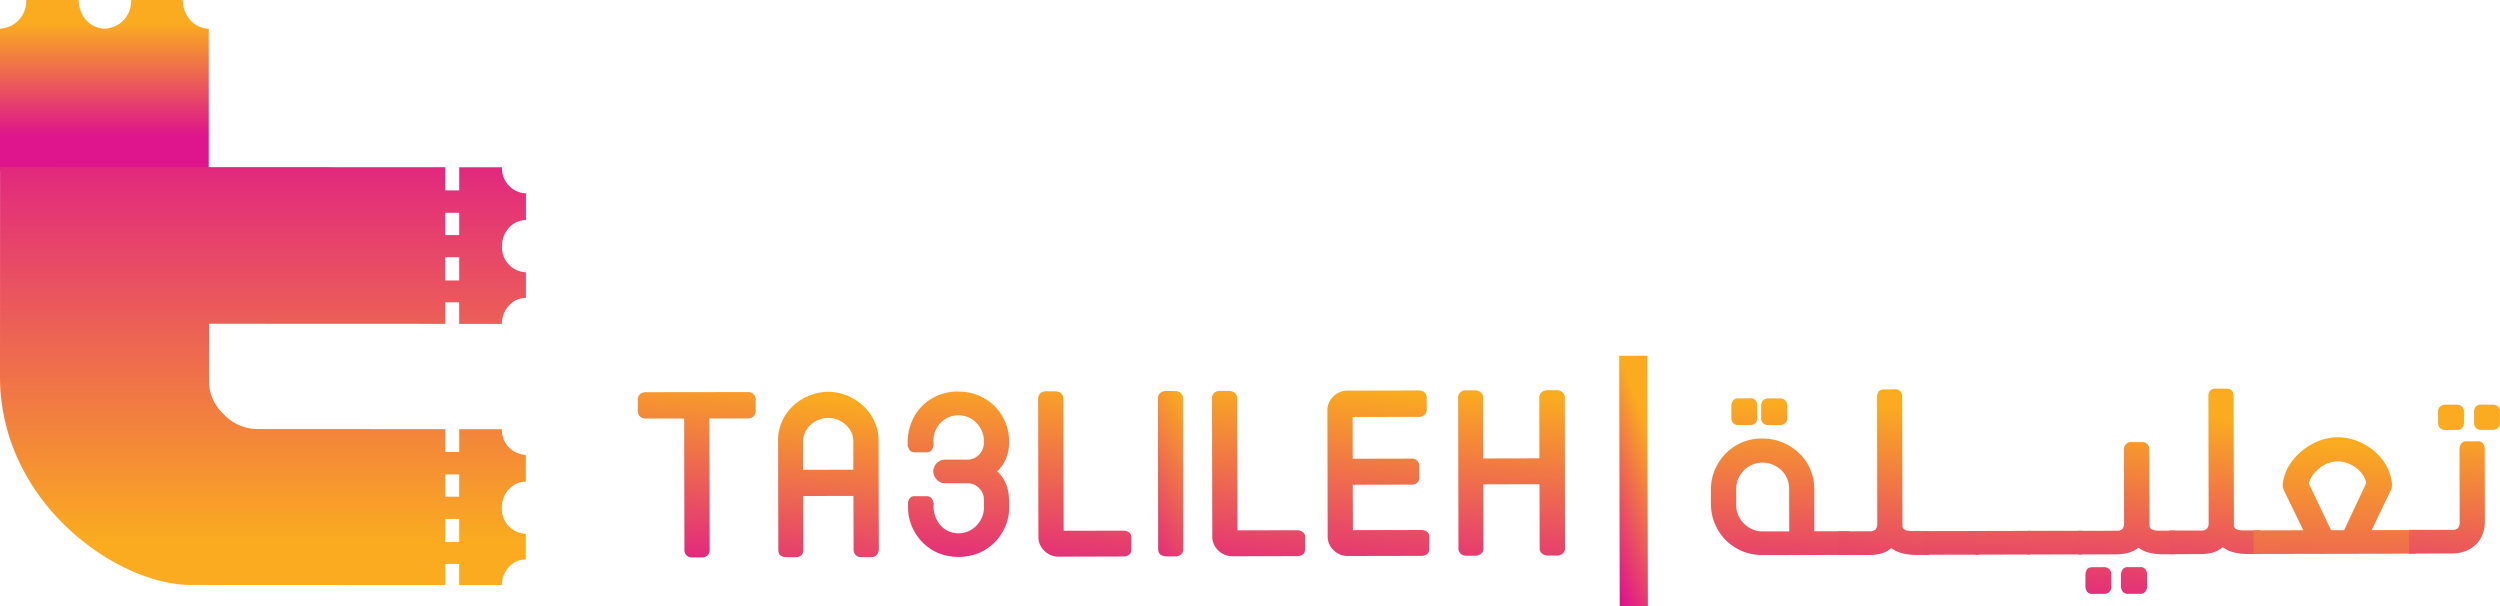 <svg xmlns="http://www.w3.org/2000/svg" xmlns:xlink="http://www.w3.org/1999/xlink" width="170.714" height="41.39" viewBox="0 0 170.714 41.39">
  <defs>
    <linearGradient id="linear-gradient" x1="0.511" y1="-0.145" x2="0.448" y2="1.182" gradientUnits="objectBoundingBox">
      <stop offset="0" stop-color="#faab20"/>
      <stop offset="1" stop-color="#de158c"/>
    </linearGradient>
    <linearGradient id="linear-gradient-2" x1="0.54" y1="-0.117" x2="0.468" y2="1.21" xlink:href="#linear-gradient"/>
    <linearGradient id="linear-gradient-3" x1="0.532" y1="-0.09" x2="0.46" y2="1.239" xlink:href="#linear-gradient"/>
    <linearGradient id="linear-gradient-4" x1="0.533" y1="-0.063" x2="0.455" y2="1.265" xlink:href="#linear-gradient"/>
    <linearGradient id="linear-gradient-5" x1="0.617" y1="-0.044" x2="0.331" y2="1.284" xlink:href="#linear-gradient"/>
    <linearGradient id="linear-gradient-6" x1="0.531" y1="-0.026" x2="0.452" y2="1.303" xlink:href="#linear-gradient"/>
    <linearGradient id="linear-gradient-7" x1="0.529" y1="0.001" x2="0.457" y2="1.328" xlink:href="#linear-gradient"/>
    <linearGradient id="linear-gradient-8" x1="0.524" y1="0.029" x2="0.456" y2="1.356" xlink:href="#linear-gradient"/>
    <linearGradient id="linear-gradient-9" x1="0.528" y1="0.036" x2="0.475" y2="1.438" xlink:href="#linear-gradient"/>
    <linearGradient id="linear-gradient-10" x1="0.55" y1="0.109" x2="0.469" y2="1.437" xlink:href="#linear-gradient"/>
    <linearGradient id="linear-gradient-11" x1="0.581" y1="-5.135" x2="0.447" y2="4.164" xlink:href="#linear-gradient"/>
    <linearGradient id="linear-gradient-12" x1="0.58" y1="-5.05" x2="0.446" y2="4.238" xlink:href="#linear-gradient"/>
    <linearGradient id="linear-gradient-13" x1="0.579" y1="-4.975" x2="0.445" y2="4.32" xlink:href="#linear-gradient"/>
    <linearGradient id="linear-gradient-14" x1="0.544" y1="-0.174" x2="0.468" y2="1.273" xlink:href="#linear-gradient"/>
    <linearGradient id="linear-gradient-15" x1="0.545" y1="0.18" x2="0.465" y2="1.508" xlink:href="#linear-gradient"/>
    <linearGradient id="linear-gradient-16" x1="0.525" y1="-0.126" x2="0.479" y2="1.756" xlink:href="#linear-gradient"/>
    <linearGradient id="linear-gradient-17" x1="0.518" y1="0.146" x2="0.438" y2="1.62" xlink:href="#linear-gradient"/>
    <linearGradient id="linear-gradient-18" x1="0.597" y1="0.173" x2="0.337" y2="1.051" xlink:href="#linear-gradient"/>
    <linearGradient id="linear-gradient-19" x1="0.5" y1="0.138" x2="0.5" y2="0.788" xlink:href="#linear-gradient"/>
    <linearGradient id="linear-gradient-20" x1="0.5" y1="0.896" x2="0.5" y2="-0.134" xlink:href="#linear-gradient"/>
  </defs>
  <g id="Group_25939" data-name="Group 25939" transform="translate(-62.945 -37.236)">
    <g id="Group_30240" data-name="Group 30240">
      <path id="Path_182382" data-name="Path 182382" d="M107,64.017a.549.549,0,0,0-.338.125.515.515,0,0,0-.165.437l0,.674a.518.518,0,0,0,.164.437.544.544,0,0,0,.338.127l2.663,0,.019,8.926a.515.515,0,0,0,.167.437.532.532,0,0,0,.336.125h.72a.549.549,0,0,0,.337-.127.525.525,0,0,0,.164-.439l-.019-8.929,2.662,0a.561.561,0,0,0,.336-.125.523.523,0,0,0,.163-.439v-.675a.516.516,0,0,0-.167-.438.544.544,0,0,0-.337-.125Z" fill="url(#linear-gradient)"/>
      <path id="Path_182383" data-name="Path 182383" d="M117.784,67.375a1.384,1.384,0,0,1,.15-.641,1.6,1.6,0,0,1,.387-.511,1.825,1.825,0,0,1,.549-.331,1.8,1.8,0,0,1,.634-.118,1.754,1.754,0,0,1,.618.114,1.877,1.877,0,0,1,.549.33,1.673,1.673,0,0,1,.394.508,1.406,1.406,0,0,1,.149.642l0,1.943-3.427.007Zm.528-3.166a3.468,3.468,0,0,0-1.115.655,3.414,3.414,0,0,0-.811,1.059,3.227,3.227,0,0,0-.31,1.456l.017,7.362q0,.347.181.445a.68.68,0,0,0,.323.1h.705a.654.654,0,0,0,.319-.1.472.472,0,0,0,.179-.446l-.008-3.633,3.43-.008.009,3.633a.539.539,0,0,0,.063.289.625.625,0,0,0,.141.165.369.369,0,0,0,.173.079.922.922,0,0,0,.141.014h.705a.794.794,0,0,0,.133-.017.349.349,0,0,0,.163-.079.55.55,0,0,0,.142-.167.574.574,0,0,0,.064-.286l-.019-7.364a3.137,3.137,0,0,0-.324-1.448,3.454,3.454,0,0,0-.824-1.062,3.566,3.566,0,0,0-1.107-.649,3.494,3.494,0,0,0-1.183-.217,3.544,3.544,0,0,0-1.187.222" fill="url(#linear-gradient-2)"/>
      <path id="Path_182384" data-name="Path 182384" d="M128.381,63.968a3.539,3.539,0,0,0-1.386.27,3.281,3.281,0,0,0-1.813,1.851,3.668,3.668,0,0,0-.257,1.379v.221a1.555,1.555,0,0,0,.13.274c.061.11.193.161.389.161h.721a.442.442,0,0,0,.4-.157.723.723,0,0,0,.118-.283,1.181,1.181,0,0,0,.014-.219.469.469,0,0,1-.014-.141,1.732,1.732,0,0,1,.121-.641,1.775,1.775,0,0,1,.349-.558,1.724,1.724,0,0,1,.542-.385,1.646,1.646,0,0,1,.688-.144,1.714,1.714,0,0,1,.7.141,1.665,1.665,0,0,1,.55.382,1.9,1.9,0,0,1,.361.555,1.588,1.588,0,0,1,.134.643v.156a1.141,1.141,0,0,1-.318.8,1.07,1.07,0,0,1-.805.348h-1.477a.788.788,0,0,0-.641.269.849.849,0,0,0-.216.533.872.872,0,0,0,.22.54.776.776,0,0,0,.642.273l1.473,0a1.081,1.081,0,0,1,.8.335,1.1,1.1,0,0,1,.328.791l0,.548a1.608,1.608,0,0,1-.131.643,1.928,1.928,0,0,1-.359.557,1.78,1.78,0,0,1-.548.393,1.7,1.7,0,0,1-1.409-.006,1.659,1.659,0,0,1-.542-.413,1.932,1.932,0,0,1-.338-.594,2.118,2.118,0,0,1-.118-.714.41.41,0,0,0,0-.218.7.7,0,0,0-.118-.283.445.445,0,0,0-.4-.155h-.721a.424.424,0,0,0-.406.174.647.647,0,0,0-.094.3v.33a3.276,3.276,0,0,0,.246,1.212,3.469,3.469,0,0,0,.69,1.079,3.359,3.359,0,0,0,1.083.767,3.726,3.726,0,0,0,2.875-.009,3.375,3.375,0,0,0,1.087-.77,3.42,3.42,0,0,0,.687-1.083,3.234,3.234,0,0,0,.241-1.213c0-.24-.006-.469-.019-.68a3.15,3.15,0,0,0-.094-.628,2.577,2.577,0,0,0-.245-.6,2.37,2.37,0,0,0-.463-.579,2.594,2.594,0,0,0,.618-.9,2.82,2.82,0,0,0,.193-1.042v-.157a3.232,3.232,0,0,0-.246-1.226,3.378,3.378,0,0,0-.693-1.072,3.338,3.338,0,0,0-1.09-.758,3.475,3.475,0,0,0-1.43-.287Z" fill="url(#linear-gradient-3)"/>
      <path id="Path_182385" data-name="Path 182385" d="M134.333,63.955a.54.54,0,0,0-.337.127.516.516,0,0,0-.164.437l.021,9.369a1.3,1.3,0,0,0,.134.594,1.512,1.512,0,0,0,.331.422,1.3,1.3,0,0,0,.439.258,1.357,1.357,0,0,0,.448.087l4.493-.013a.638.638,0,0,0,.312-.1c.129-.067.19-.215.19-.446l0-.69a.441.441,0,0,0-.188-.429.709.709,0,0,0-.313-.1l-4.12.009-.019-8.961a.489.489,0,0,0-.188-.445.644.644,0,0,0-.33-.115Z" fill="url(#linear-gradient-4)"/>
      <path id="Path_182386" data-name="Path 182386" d="M142.523,63.936a.653.653,0,0,0-.326.119.486.486,0,0,0-.187.446l.021,10.183c0,.229.068.378.2.446a.771.771,0,0,0,.314.1h.7a.649.649,0,0,0,.323-.108.482.482,0,0,0,.179-.441L143.732,64.5a.509.509,0,0,0-.166-.426.525.525,0,0,0-.337-.135Z" fill="url(#linear-gradient-5)"/>
      <path id="Path_182387" data-name="Path 182387" d="M146.206,63.928a.557.557,0,0,0-.338.127.52.52,0,0,0-.162.439l.021,9.367a1.244,1.244,0,0,0,.132.592,1.421,1.421,0,0,0,.334.426,1.38,1.38,0,0,0,.437.258,1.4,1.4,0,0,0,.449.084l4.492-.009a.713.713,0,0,0,.313-.1c.126-.068.187-.217.186-.448v-.689a.443.443,0,0,0-.191-.431.675.675,0,0,0-.312-.1l-4.119.008-.017-8.959a.487.487,0,0,0-.191-.446.676.676,0,0,0-.329-.117Z" fill="url(#linear-gradient-6)"/>
      <path id="Path_182388" data-name="Path 182388" d="M154.93,63.91a1.366,1.366,0,0,0-.448.087,1.345,1.345,0,0,0-.436.259,1.406,1.406,0,0,0-.328.431,1.277,1.277,0,0,0-.131.6l.019,8.552a1.265,1.265,0,0,0,.132.6,1.443,1.443,0,0,0,.331.422,1.364,1.364,0,0,0,.439.261,1.385,1.385,0,0,0,.447.081l5.09-.01a.668.668,0,0,0,.321-.1c.12-.068.18-.216.179-.447v-.688a.454.454,0,0,0-.182-.43.66.66,0,0,0-.319-.1l-4.715.008-.009-3.1,4.058-.008a.547.547,0,0,0,.331-.119.489.489,0,0,0,.151-.415V69.1a.507.507,0,0,0-.155-.422.522.522,0,0,0-.33-.125l-4.057.009-.006-2.853,4.556-.009a.537.537,0,0,0,.337-.125.52.52,0,0,0,.165-.44l0-.674a.52.52,0,0,0-.165-.436.555.555,0,0,0-.338-.126Z" fill="url(#linear-gradient-7)"/>
      <path id="Path_182389" data-name="Path 182389" d="M168.575,63.88a.678.678,0,0,0-.33.115.494.494,0,0,0-.188.452l.008,4.087-3.836.008-.009-4.091a.484.484,0,0,0-.192-.445.626.626,0,0,0-.325-.117l-.691,0a.556.556,0,0,0-.337.128.513.513,0,0,0-.162.439l.024,10.164a.512.512,0,0,0,.164.44.562.562,0,0,0,.336.123l.688,0a.657.657,0,0,0,.329-.117.48.48,0,0,0,.188-.447l-.008-4.308,3.836-.009.012,4.31a.474.474,0,0,0,.188.444.657.657,0,0,0,.327.117h.7a.656.656,0,0,0,.33-.118.486.486,0,0,0,.186-.448L169.8,64.44a.488.488,0,0,0-.192-.445.633.633,0,0,0-.329-.115Z" fill="url(#linear-gradient-8)"/>
      <path id="Path_182390" data-name="Path 182390" d="M182.6,73.381a1.872,1.872,0,0,1-.959-.978,1.744,1.744,0,0,1-.142-.673l0-1.112a1.737,1.737,0,0,1,.132-.668,1.8,1.8,0,0,1,.946-.972,1.725,1.725,0,0,1,.72-.151,1.8,1.8,0,0,1,.728.15,1.933,1.933,0,0,1,.583.387,1.807,1.807,0,0,1,.375.563,1.772,1.772,0,0,1,.135.684l.007,2.913-1.818,0a1.718,1.718,0,0,1-.705-.146m.69-6.2a3.474,3.474,0,0,0-1.463.3,3.516,3.516,0,0,0-1.1.786,3.556,3.556,0,0,0-.7,1.1,3.264,3.264,0,0,0-.248,1.251v1.114a3.294,3.294,0,0,0,.255,1.243,3.542,3.542,0,0,0,.706,1.1A3.536,3.536,0,0,0,183.3,75.14l5.936-.011,0-1.614-2.4,0-.006-2.914a3.319,3.319,0,0,0-1.055-2.44,3.752,3.752,0,0,0-1.13-.72,3.525,3.525,0,0,0-1.355-.262Zm-1.618-2.738a.426.426,0,0,0-.408.173.655.655,0,0,0-.093.3l0,.893a.5.5,0,0,0,.11.3.457.457,0,0,0,.394.149l.764,0a.46.46,0,0,0,.393-.149.506.506,0,0,0,.109-.307l0-.893a.649.649,0,0,0-.094-.3.425.425,0,0,0-.407-.171Zm2.8,0h-.751a.472.472,0,0,0-.4.157.515.515,0,0,0-.117.313l0,.893a.445.445,0,0,0,.127.32.508.508,0,0,0,.391.135l.752,0a.52.52,0,0,0,.384-.134.429.429,0,0,0,.132-.323v-.893a.513.513,0,0,0-.125-.309.467.467,0,0,0-.388-.157Z" fill="url(#linear-gradient-9)"/>
      <path id="Path_182391" data-name="Path 182391" d="M191.612,63.829c-.207,0-.343.057-.4.174a.654.654,0,0,0-.094.3l.019,8.645a.658.658,0,0,1-.114.439.512.512,0,0,1-.387.126l-2.176.007,0,1.613,2.161,0a2.968,2.968,0,0,0,.781-.1,1.764,1.764,0,0,0,.691-.371,2.094,2.094,0,0,0,.8.368,3.93,3.93,0,0,0,.893.1l.892,0V73.5h-.924l-.235,0a1.823,1.823,0,0,1-.22-.016.67.67,0,0,1-.345-.116.288.288,0,0,1-.1-.214l-.02-8.863a.663.663,0,0,0-.094-.3.427.427,0,0,0-.407-.169Z" fill="url(#linear-gradient-10)"/>
      <rect id="Rectangle_12210" data-name="Rectangle 12210" width="3.728" height="1.613" transform="matrix(1, -0.002, 0.002, 1, 194.282, 73.504)" fill="url(#linear-gradient-11)"/>
      <rect id="Rectangle_12211" data-name="Rectangle 12211" width="3.729" height="1.615" transform="translate(197.836 73.495) rotate(-0.142)" fill="url(#linear-gradient-12)"/>
      <rect id="Rectangle_12212" data-name="Rectangle 12212" width="3.728" height="1.614" transform="translate(201.394 73.484) rotate(-0.071)" fill="url(#linear-gradient-13)"/>
      <path id="Path_182392" data-name="Path 182392" d="M205.845,75.969c-.208,0-.345.057-.4.172a.676.676,0,0,0-.094.313v.861a.644.644,0,0,0,.094.3.425.425,0,0,0,.408.172h.752a.47.47,0,0,0,.515-.473V76.45a.516.516,0,0,0-.126-.33.473.473,0,0,0-.393-.154Zm3.2-.007h-.752a.444.444,0,0,0-.416.175.636.636,0,0,0-.1.313l0,.862a.621.621,0,0,0,.1.3.447.447,0,0,0,.415.171l.752,0a.449.449,0,0,0,.417-.174.6.6,0,0,0,.1-.3v-.864a.6.6,0,0,0-.1-.31.433.433,0,0,0-.408-.172Zm-.553-8.536a.475.475,0,0,0-.39.157.529.529,0,0,0-.126.33l.012,5a.669.669,0,0,1-.108.438.472.472,0,0,1-.375.126l-2.63.008v1.611l2.6-.006a3.333,3.333,0,0,0,.776-.1,1.857,1.857,0,0,0,.727-.354,2.018,2.018,0,0,0,.793.357,4.037,4.037,0,0,0,.884.092h.832l-.005-1.613-.922,0h-.213a1.439,1.439,0,0,1-.212-.015c-.27-.04-.407-.153-.408-.328l-.012-5.215a.563.563,0,0,0-.117-.33.477.477,0,0,0-.4-.155Z" fill="url(#linear-gradient-14)"/>
      <path id="Path_182393" data-name="Path 182393" d="M214.247,63.778a.432.432,0,0,0-.408.173.66.66,0,0,0-.093.3l.019,8.647a.624.624,0,0,1-.117.437.5.5,0,0,1-.382.128l-2.178,0,.006,1.613,2.159-.006a2.922,2.922,0,0,0,.782-.1,1.743,1.743,0,0,0,.69-.372,2.134,2.134,0,0,0,.8.368,3.881,3.881,0,0,0,.893.1h.893l0-1.615-.925.005h-.235a1.462,1.462,0,0,1-.22-.017.62.62,0,0,1-.343-.115.281.281,0,0,1-.1-.212l-.021-8.865a.641.641,0,0,0-.094-.3c-.063-.113-.2-.169-.407-.169Z" fill="url(#linear-gradient-15)"/>
      <path id="Path_182394" data-name="Path 182394" d="M220.6,70.249a1.719,1.719,0,0,1,.271-.565,2.541,2.541,0,0,1,.456-.477,2.049,2.049,0,0,1,.576-.339,1.8,1.8,0,0,1,.651-.125,1.94,1.94,0,0,1,.674.113,2.394,2.394,0,0,1,.6.321,1.957,1.957,0,0,1,.454.469,1.537,1.537,0,0,1,.244.578l-1.512,3.217h-.892Zm1.951-3.153a3.4,3.4,0,0,0-1.2.224,4.358,4.358,0,0,0-1.089.6,4.066,4.066,0,0,0-.867.894,3.18,3.18,0,0,0-.506,1.113.533.533,0,0,0-.03.156.972.972,0,0,0-.033.2v.173a2.149,2.149,0,0,0,.064.236l1.339,2.754-3.4.008,0,1.611,11.074-.023,0-1.613-3.008.007,1.325-2.762a.787.787,0,0,0,.062-.326v-.065a3.058,3.058,0,0,0-.354-1.188,3.621,3.621,0,0,0-.818-1.025,4.086,4.086,0,0,0-1.17-.709,3.663,3.663,0,0,0-1.385-.265Z" fill="url(#linear-gradient-16)"/>
      <path id="Path_182395" data-name="Path 182395" d="M232.11,67.371l-.718,0a.419.419,0,0,0-.4.181.644.644,0,0,0-.1.307l.012,5.01a.632.632,0,0,1-.114.433.573.573,0,0,1-.4.118l-2.943,0,0,1.615,2.93-.006a2.481,2.481,0,0,0,.983-.183,2.036,2.036,0,0,0,.705-.479,1.942,1.942,0,0,0,.423-.693,2.394,2.394,0,0,0,.138-.813l-.011-5.013a.635.635,0,0,0-.1-.3.411.411,0,0,0-.393-.183Zm-1.415-2.5h-.752a.505.505,0,0,0-.381.135.432.432,0,0,0-.136.321l0,.815a.446.446,0,0,0,.135.321.514.514,0,0,0,.385.131h.752a.449.449,0,0,0,.389-.15.51.51,0,0,0,.111-.305l0-.815a.492.492,0,0,0-.11-.3.446.446,0,0,0-.386-.149Zm1.692-.005a.454.454,0,0,0-.393.152.517.517,0,0,0-.108.3l0,.814a.5.5,0,0,0,.111.306.452.452,0,0,0,.392.15l.752,0a.523.523,0,0,0,.385-.134.432.432,0,0,0,.131-.321l0-.813a.44.44,0,0,0-.132-.322.521.521,0,0,0-.386-.131Z" fill="url(#linear-gradient-17)"/>
      <rect id="Rectangle_12213" data-name="Rectangle 12213" width="1.924" height="17.094" transform="matrix(1, -0.002, 0.002, 1, 173.513, 61.532)" fill="url(#linear-gradient-18)"/>
      <g id="Group_25938" data-name="Group 25938">
        <path id="Path_182396" data-name="Path 182396" d="M71.9,37.236a1.88,1.88,0,0,1-1.791,1.959,1.71,1.71,0,0,1-1.266-.574,2.048,2.048,0,0,1-.525-1.385H64.735a1.88,1.88,0,0,1-1.79,1.959v9.742H77.2V39.195a1.714,1.714,0,0,1-1.249-.574,2.047,2.047,0,0,1-.524-1.385Z" fill="url(#linear-gradient-19)"/>
        <path id="Path_182397" data-name="Path 182397" d="M98.859,52.264V50.441a1.715,1.715,0,0,1-1.637-1.784h0l-2.919,0v1.582h-.948V48.655L62.951,48.64l-.006,14.306c0,8.6,7.959,14.234,13.052,14.234l17.359.009V75.745H94.3v1.444H97.21a1.858,1.858,0,0,1,.48-1.233,1.567,1.567,0,0,1,1.158-.522V73.692a1.716,1.716,0,0,1-1.636-1.784,1.86,1.86,0,0,1,.48-1.261,1.569,1.569,0,0,1,1.158-.522V68.3a1.713,1.713,0,0,1-1.636-1.757l-2.911,0V68.1h-.948v-1.56l-12.843-.007a3.155,3.155,0,0,1-2.331-1.054,3.015,3.015,0,0,1-.963-2.236l.009-3.9,16.128.007V57.879H94.3v1.477h2.914A1.86,1.86,0,0,1,97.7,58.1a1.565,1.565,0,0,1,1.157-.522V55.831a1.714,1.714,0,0,1-1.636-1.784,1.859,1.859,0,0,1,.48-1.26A1.568,1.568,0,0,1,98.859,52.264Zm-5.5,17.368H94.3v1.52h-.948Zm0,3.039H94.3v1.581h-.948ZM94.3,56.386h-.948V54.8H94.3Zm0-3.1h-.948v-1.52H94.3Z" fill="url(#linear-gradient-20)"/>
      </g>
    </g>
  </g>
</svg>
